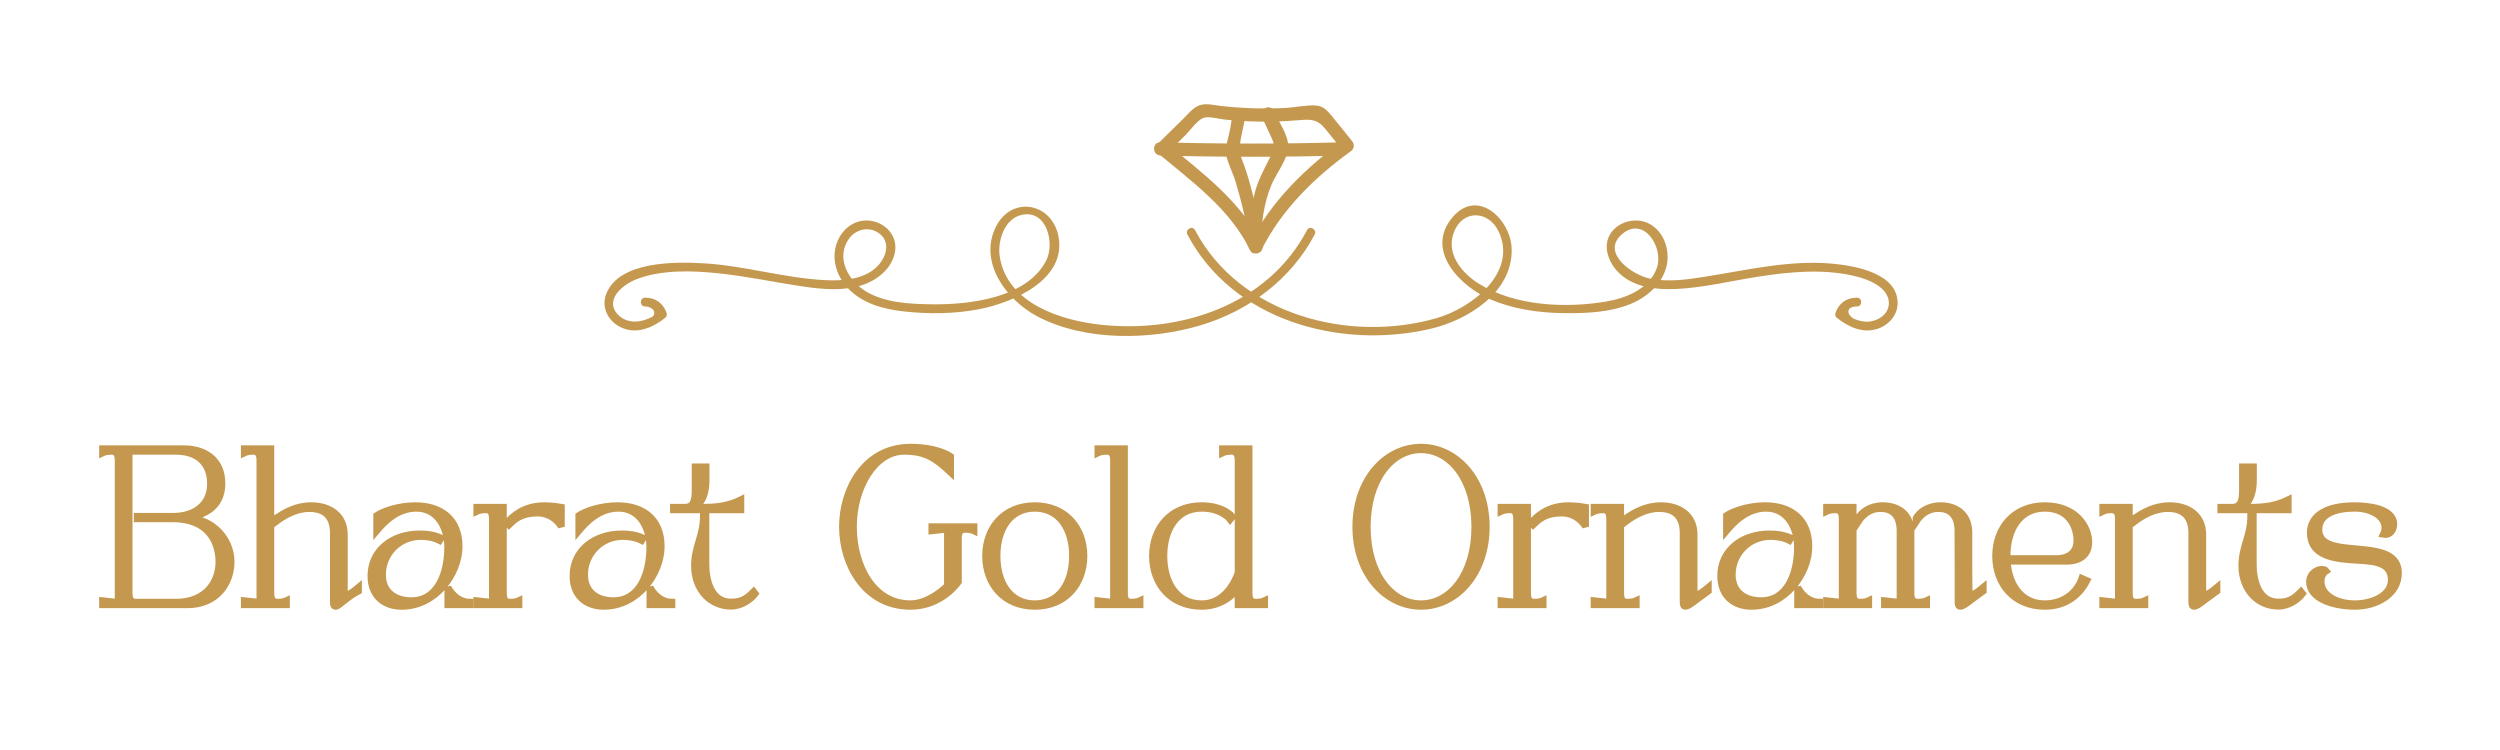 <?xml version="1.0" encoding="UTF-8"?>
<svg xmlns="http://www.w3.org/2000/svg" xmlns:xlink="http://www.w3.org/1999/xlink" width="500" zoomAndPan="magnify" viewBox="0 0 375 112.5" height="150" preserveAspectRatio="xMidYMid meet" version="1.0">
  <defs>
    <g></g>
    <clipPath id="4b6a620a47">
      <path d="M 90.051 31 L 198 31 L 198 51 L 90.051 51 Z M 90.051 31 " clip-rule="nonzero"></path>
    </clipPath>
    <clipPath id="711ffa2dbc">
      <path d="M 178 30 L 284.934 30 L 284.934 51 L 178 51 Z M 178 30 " clip-rule="nonzero"></path>
    </clipPath>
    <clipPath id="5372ef28e8">
      <path d="M 173 15.426 L 204 15.426 L 204 39 L 173 39 Z M 173 15.426 " clip-rule="nonzero"></path>
    </clipPath>
  </defs>
  <g clip-path="url(#4b6a620a47)">
    <path fill="#c4984f" d="M 196.059 34.516 C 190.156 45.73 177.145 50.012 165.113 48.711 C 159.133 48.066 151.148 45.523 149.977 38.602 C 149.57 36.215 150.629 32.766 153.316 32.219 C 157.078 31.449 158.223 36.551 156.938 39.066 C 154.035 44.754 145.312 45.727 139.715 45.645 C 136.465 45.594 132.805 45.438 129.938 43.738 C 127.242 42.137 125.293 38.664 127.359 35.789 C 128.352 34.406 130.25 33.941 131.715 34.895 C 133.727 36.195 132.965 38.648 131.488 40.059 C 129.551 41.914 126.508 42.141 123.969 42.031 C 117.797 41.758 111.781 39.863 105.602 39.5 C 101.379 39.25 92.738 39.113 90.898 44.195 C 90.172 46.199 91.293 48.234 93.152 49.109 C 95.508 50.219 97.957 49.145 99.832 47.629 C 100 47.488 100.07 47.184 100 46.984 C 99.496 45.5 98.355 44.645 96.77 44.652 C 95.922 44.656 95.918 45.977 96.77 45.973 C 97.414 45.969 98.508 46.43 98.027 47.34 C 97.871 47.629 96.789 47.973 96.484 48.059 C 95.227 48.422 93.773 48.254 92.801 47.305 C 90.469 45.031 93.453 42.656 95.477 41.883 C 99.285 40.422 103.789 40.586 107.777 40.996 C 112.113 41.445 116.379 42.387 120.688 43.008 C 123.465 43.406 126.402 43.656 129.129 42.828 C 131.461 42.117 133.719 40.41 134.227 37.895 C 134.695 35.602 133.098 33.633 130.887 33.168 C 128.613 32.691 126.562 34.023 125.668 36.086 C 124.598 38.547 125.371 41.281 127.148 43.195 C 129.324 45.527 132.492 46.367 135.559 46.711 C 139.305 47.129 143.164 47.094 146.871 46.379 C 151.926 45.402 160.039 41.957 158.766 35.434 C 157.781 30.406 151.781 29.312 149.414 33.957 C 146.68 39.316 150.996 45.059 155.672 47.496 C 162.801 51.207 172.578 51.043 180.117 48.785 C 187.324 46.629 193.668 41.891 197.199 35.18 C 197.594 34.43 196.457 33.762 196.059 34.516 " fill-opacity="1" fill-rule="nonzero"></path>
  </g>
  <g clip-path="url(#711ffa2dbc)">
    <path fill="#c4984f" d="M 178.113 35.18 C 184.906 48.086 201.008 52.465 214.539 49.332 C 220.109 48.039 226.914 43.895 226.75 37.34 C 226.637 32.965 221.711 28.188 217.949 32.508 C 213.609 37.492 219.02 43 223.613 44.93 C 226.949 46.336 230.586 46.891 234.188 46.961 C 237.629 47.031 241.461 46.906 244.676 45.555 C 247.16 44.512 249.441 42.488 250.016 39.754 C 250.492 37.465 249.598 34.812 247.504 33.621 C 245.621 32.551 242.988 33.102 241.703 34.859 C 240.195 36.93 241.355 39.621 243.074 41.152 C 245.285 43.125 248.504 43.477 251.344 43.352 C 255.496 43.168 259.613 42.141 263.707 41.504 C 268.57 40.75 273.652 40.262 278.484 41.477 C 280.328 41.938 283.234 43.09 283.328 45.379 C 283.406 47.203 281.48 48.332 279.863 48.25 C 279.273 48.219 278.273 47.992 277.832 47.656 C 276.906 46.957 277.082 45.965 278.539 45.973 C 279.391 45.977 279.391 44.656 278.539 44.652 C 276.957 44.645 275.812 45.496 275.309 46.984 C 275.242 47.184 275.309 47.488 275.48 47.629 C 277.168 48.992 279.27 50.012 281.477 49.371 C 283.156 48.883 284.57 47.43 284.637 45.629 C 284.816 40.953 278.129 39.832 274.746 39.539 C 268.348 38.984 261.996 40.523 255.719 41.512 C 253.027 41.941 250.242 42.336 247.531 41.801 C 244.934 41.289 240.039 37.953 243.293 35.133 C 246.559 32.305 249.609 37.133 248.523 40.195 C 247.414 43.328 243.93 44.723 240.922 45.23 C 234.754 46.266 227.23 45.91 221.801 42.535 C 219.219 40.93 216.859 38.031 218.086 34.828 C 219.418 31.34 223.352 31.586 224.816 34.766 C 227.664 40.953 220.688 46.207 215.551 47.703 C 202.371 51.539 185.926 47.191 179.254 34.516 C 178.855 33.762 177.719 34.43 178.113 35.18 " fill-opacity="1" fill-rule="nonzero"></path>
  </g>
  <g clip-path="url(#5372ef28e8)">
    <path fill="#c4984f" d="M 189.203 36.52 C 186.242 30.258 180.258 25.891 175.078 21.566 C 175.078 22.031 175.078 22.5 175.078 22.965 C 175.992 22.066 176.902 21.168 177.816 20.27 C 178.52 19.578 179.562 18.062 180.484 17.695 C 181.27 17.387 182.887 17.852 183.742 17.941 C 185.004 18.07 186.273 18.16 187.543 18.207 C 189.953 18.297 192.367 18.238 194.773 18.035 C 196.484 17.887 197.578 17.828 198.742 19.273 C 199.629 20.363 200.512 21.457 201.395 22.551 C 201.461 22.031 201.527 21.512 201.598 20.992 C 195.91 25.094 190.648 30.176 187.492 36.52 C 186.926 37.656 188.637 38.664 189.203 37.52 C 192.203 31.484 197.18 26.609 202.598 22.703 C 203.152 22.305 203.227 21.68 202.797 21.148 C 201.754 19.859 200.727 18.551 199.664 17.273 C 198.98 16.457 198.379 15.859 197.27 15.816 C 195.828 15.754 194.316 16.109 192.871 16.188 C 191.223 16.273 189.57 16.289 187.922 16.238 C 186.273 16.188 184.625 16.066 182.984 15.875 C 181.973 15.758 180.867 15.438 179.883 15.809 C 178.922 16.172 178.219 17.094 177.512 17.793 C 176.23 19.051 174.953 20.309 173.676 21.566 C 173.32 21.918 173.266 22.625 173.676 22.965 C 178.727 27.184 184.605 31.422 187.492 37.52 C 188.039 38.668 189.746 37.668 189.203 36.52 " fill-opacity="1" fill-rule="nonzero"></path>
  </g>
  <path fill="#c4984f" d="M 174.07 23.32 C 183.098 23.578 192.125 23.582 201.148 23.328 C 202.422 23.293 202.43 21.309 201.148 21.348 C 192.125 21.602 183.098 21.598 174.07 21.34 C 172.793 21.301 172.797 23.285 174.07 23.32 " fill-opacity="1" fill-rule="nonzero"></path>
  <path fill="#c4984f" d="M 184.82 17.133 C 184.727 18.578 184.434 19.883 184.074 21.27 C 183.902 21.934 183.766 22.488 183.906 23.18 C 184.195 24.574 184.957 25.965 185.363 27.344 C 186.289 30.461 187.105 33.723 187.371 36.969 C 187.473 38.23 189.453 38.242 189.352 36.969 C 189.098 33.883 188.391 30.816 187.566 27.84 C 187.188 26.469 186.77 25.105 186.238 23.789 C 185.449 21.836 186.664 19.254 186.801 17.133 C 186.887 15.859 184.902 15.867 184.82 17.133 " fill-opacity="1" fill-rule="nonzero"></path>
  <path fill="#c4984f" d="M 189.312 17.605 C 189.812 18.688 190.324 19.77 190.816 20.855 C 191.41 22.164 190.957 22.711 190.332 23.953 C 189.555 25.492 188.723 27.047 188.273 28.719 C 187.594 31.273 187.051 34.328 187.371 36.969 C 187.52 38.219 189.504 38.234 189.352 36.969 C 189 34.047 189.578 30.461 190.711 27.746 C 191.43 26.016 193.078 24.027 193.23 22.129 C 193.367 20.395 191.723 18.121 191.023 16.605 C 190.488 15.449 188.777 16.453 189.312 17.605 " fill-opacity="1" fill-rule="nonzero"></path>
  <path stroke-linecap="butt" transform="matrix(0.747, 0, 0, 0.747, 0.83, 66.808)" fill="none" stroke-linejoin="miter" d="M 19.485 1.496 C 19.93 1.277 20.741 1.182 21.243 1.182 C 22.247 1.182 22.619 1.774 22.619 3.029 L 22.619 31.536 L 19.485 31.19 L 19.485 32.001 L 36.561 32.001 C 42.347 32.001 45.292 27.743 45.292 23.359 C 45.292 19.095 41.944 14.774 36.399 14.559 C 39.475 14.115 43.451 12.645 43.451 7.659 C 43.451 2.532 39.532 0.68 35.933 0.68 L 19.485 0.68 Z M 34.207 1.182 C 38.465 1.182 41.164 3.469 41.164 7.701 C 41.164 12.022 37.874 14.246 33.678 14.246 L 26.443 14.246 L 26.443 14.742 L 33.516 14.742 C 41.944 14.742 42.854 20.942 42.854 23.39 C 42.854 27.272 40.406 31.494 34.175 31.494 L 26.192 31.494 C 25.188 31.494 24.816 30.908 24.816 29.652 L 24.816 1.182 Z M 47.95 1.496 C 48.389 1.277 49.2 1.182 49.707 1.182 C 50.707 1.182 51.083 1.774 51.083 3.029 L 51.083 31.536 L 47.95 31.19 L 47.95 32.001 L 56.404 32.001 L 56.404 31.19 C 55.97 31.405 55.148 31.494 54.651 31.494 C 53.652 31.494 53.275 30.908 53.275 29.652 L 53.275 0.68 L 47.95 0.68 Z M 61.007 12.676 C 63.111 12.676 65.831 13.398 65.831 17.594 L 65.831 31.342 C 65.831 32.059 65.894 32.315 66.307 32.315 C 66.966 32.315 68.211 30.683 70.879 29.249 L 70.879 28.491 C 70.189 29.056 69.252 29.903 68.593 29.903 C 68.148 29.903 68.028 29.563 68.028 29.056 L 68.028 17.908 C 68.028 13.963 64.952 12.111 61.389 12.111 C 58.256 12.111 56.001 13.518 54.311 14.617 L 54.311 15.307 C 55.807 14.177 58.256 12.676 61.007 12.676 Z M 79.543 32.315 C 86.375 32.315 91.078 25.77 91.078 20.288 C 91.078 14.831 87.437 12.111 82.305 12.111 C 78.763 12.111 75.692 13.304 74.536 14.083 L 74.536 17.149 C 75.881 15.559 78.543 12.619 82.488 12.619 C 86.909 12.619 88.792 16.746 88.792 20.408 C 88.792 25.708 86.778 31.19 81.489 31.19 C 78.392 31.19 75.692 29.621 75.692 25.954 C 75.692 21.821 78.946 18.284 83.398 18.284 C 84.622 18.284 86.092 18.535 87.16 19.095 L 87.468 18.598 C 85.967 17.939 84.591 17.777 83.21 17.777 C 77.57 17.777 73.375 21.167 73.375 26.205 C 73.375 30.369 76.194 32.315 79.543 32.315 Z M 93.233 32.001 L 93.233 31.494 C 91.601 31.494 89.943 30.526 88.818 28.491 L 88.818 32.001 Z M 94.635 32.001 L 103.09 32.001 L 103.09 31.19 C 102.655 31.405 101.839 31.494 101.342 31.494 C 100.338 31.494 99.966 30.908 99.966 29.652 L 99.966 12.425 L 94.635 12.425 L 94.635 13.241 C 95.08 13.021 95.891 12.927 96.393 12.927 C 97.392 12.927 97.769 13.518 97.769 14.774 L 97.769 31.536 L 94.635 31.19 Z M 101.06 15.998 C 102.059 15.056 103.346 13.586 106.825 13.586 C 109.707 13.586 111.235 15.621 111.612 16.338 L 111.612 12.425 C 111.612 12.425 109.948 12.111 108.232 12.111 C 104 12.111 101.808 14.277 100.62 15.59 Z M 120.128 32.315 C 126.956 32.315 131.659 25.77 131.659 20.288 C 131.659 14.831 128.018 12.111 122.885 12.111 C 119.344 12.111 116.273 13.304 115.117 14.083 L 115.117 17.149 C 116.461 15.559 119.124 12.619 123.069 12.619 C 127.489 12.619 129.373 16.746 129.373 20.408 C 129.373 25.708 127.358 31.19 122.069 31.19 C 118.972 31.19 116.273 29.621 116.273 25.954 C 116.273 21.821 119.527 18.284 123.979 18.284 C 125.203 18.284 126.673 18.535 127.74 19.095 L 128.049 18.598 C 126.548 17.939 125.172 17.777 123.791 17.777 C 118.151 17.777 113.955 21.167 113.955 26.205 C 113.955 30.369 116.775 32.315 120.128 32.315 Z M 133.814 32.001 L 133.814 31.494 C 132.182 31.494 130.523 30.526 129.399 28.491 L 129.399 32.001 Z M 145.674 32.284 C 147.777 32.284 149.629 30.965 150.534 29.773 L 150.22 29.37 C 148.687 30.908 147.688 31.462 145.674 31.462 C 141.546 31.462 140.636 26.832 140.636 23.887 L 140.636 14.177 L 140.134 14.177 C 140.134 18.253 138.35 20.225 138.35 24.17 C 138.35 29.024 141.578 32.284 145.674 32.284 Z M 134.123 12.927 L 147.651 12.927 L 147.651 10.918 C 146.37 11.546 144.209 12.425 140.516 12.425 L 138.004 12.425 C 139.323 12.142 140.667 10.484 140.667 6.942 L 140.667 4.311 L 138.475 4.311 L 138.475 8.946 C 138.475 11.169 138.099 12.425 136.44 12.425 C 135.53 12.425 135.436 12.425 134.123 12.425 Z M 181.724 32.315 C 188.049 32.315 191.334 27.397 191.334 27.397 L 191.334 18.687 C 191.334 17.431 191.711 16.846 192.71 16.846 C 193.218 16.846 194.028 16.934 194.468 17.149 L 194.468 16.338 L 186.014 16.338 L 186.014 17.149 L 189.142 16.809 L 189.142 28.177 C 189.142 28.177 185.637 31.808 181.693 31.808 C 174.3 31.808 170.257 24.264 170.257 16.338 C 170.257 8.418 174.583 1.182 180.411 1.182 C 184.601 1.182 186.61 2.433 189.77 5.415 L 189.77 2.218 C 189.77 2.218 187.238 0.366 181.724 0.366 C 172.611 0.366 168.065 8.732 168.065 16.338 C 168.065 23.95 172.611 32.315 181.724 32.315 Z M 196.806 22.197 C 196.806 27.769 200.442 32.315 206.678 32.315 C 212.914 32.315 216.545 27.769 216.545 22.197 C 216.545 16.652 212.914 12.111 206.678 12.111 C 200.442 12.111 196.806 16.652 196.806 22.197 Z M 206.678 12.619 C 211.658 12.619 214.259 16.846 214.259 22.197 C 214.259 27.549 211.658 31.808 206.678 31.808 C 201.693 31.808 199.092 27.549 199.092 22.197 C 199.092 16.846 201.693 12.619 206.678 12.619 Z M 227.808 32.001 L 227.808 31.19 C 227.374 31.405 226.558 31.494 226.061 31.494 C 225.056 31.494 224.68 30.908 224.68 29.652 L 224.68 0.68 L 219.354 0.68 L 219.354 1.496 C 219.793 1.277 220.604 1.182 221.112 1.182 C 222.111 1.182 222.488 1.774 222.488 3.029 L 222.488 31.536 L 219.354 31.19 L 219.354 32.001 Z M 240.186 32.315 C 243.905 32.315 246.223 30.343 247.51 28.742 L 247.51 32.001 L 252.83 32.001 L 252.83 31.19 C 252.396 31.405 251.575 31.494 251.078 31.494 C 250.078 31.494 249.702 30.908 249.702 29.652 L 249.702 0.68 L 244.376 0.68 L 244.376 1.496 C 244.816 1.277 245.626 1.182 246.134 1.182 C 247.133 1.182 247.51 1.774 247.51 3.029 L 247.51 25.514 C 247.51 25.514 245.726 31.808 240.186 31.808 C 235.2 31.808 232.6 27.549 232.6 22.197 C 232.6 16.846 235.2 12.619 240.186 12.619 C 244.251 12.619 245.909 14.863 245.909 14.863 L 246.348 14.308 C 246.348 14.308 244.596 12.111 240.186 12.111 C 233.945 12.111 230.314 16.652 230.314 22.197 C 230.314 27.769 233.945 32.315 240.186 32.315 Z M 284.24 32.315 C 291.219 32.315 297.329 25.922 297.329 16.338 C 297.329 6.759 291.219 0.366 284.24 0.366 C 277.251 0.366 271.146 6.759 271.146 16.338 C 271.146 25.922 277.251 32.315 284.24 32.315 Z M 273.432 16.369 C 273.432 6.88 278.349 0.869 284.24 0.869 C 290.125 0.869 295.043 6.88 295.043 16.369 C 295.043 25.859 290.125 31.808 284.24 31.808 C 278.349 31.808 273.432 25.859 273.432 16.369 Z M 300.295 32.001 L 308.75 32.001 L 308.75 31.19 C 308.315 31.405 307.499 31.494 307.002 31.494 C 305.998 31.494 305.626 30.908 305.626 29.652 L 305.626 12.425 L 300.295 12.425 L 300.295 13.241 C 300.74 13.021 301.551 12.927 302.053 12.927 C 303.058 12.927 303.429 13.518 303.429 14.774 L 303.429 31.536 L 300.295 31.19 Z M 306.72 15.998 C 307.719 15.056 309.006 13.586 312.485 13.586 C 315.367 13.586 316.895 15.621 317.272 16.338 L 317.272 12.425 C 317.272 12.425 315.613 12.111 313.892 12.111 C 309.66 12.111 307.468 14.277 306.28 15.59 Z M 325.349 15.307 C 326.85 14.177 329.294 12.676 332.051 12.676 C 334.154 12.676 336.874 13.398 336.874 17.594 L 336.874 31.342 C 336.874 32.059 336.937 32.315 337.35 32.315 C 338.004 32.315 339.129 31.253 341.922 29.249 L 341.922 28.491 C 341.232 29.056 340.29 29.903 339.636 29.903 C 339.192 29.903 339.066 29.563 339.066 29.056 L 339.066 17.908 C 339.066 13.963 335.995 12.111 332.432 12.111 C 329.294 12.111 327.039 13.518 325.349 14.617 Z M 327.447 32.001 L 327.447 31.19 C 327.007 31.405 326.191 31.494 325.694 31.494 C 324.695 31.494 324.318 30.908 324.318 29.652 L 324.318 12.425 L 318.988 12.425 L 318.988 13.241 C 319.432 13.021 320.243 12.927 320.745 12.927 C 321.75 12.927 322.121 13.518 322.121 14.774 L 322.121 31.536 L 318.988 31.19 L 318.988 32.001 Z M 350.586 32.315 C 357.413 32.315 362.116 25.77 362.116 20.288 C 362.116 14.831 358.475 12.111 353.348 12.111 C 349.806 12.111 346.73 13.304 345.579 14.083 L 345.579 17.149 C 346.924 15.559 349.586 12.619 353.531 12.619 C 357.952 12.619 359.83 16.746 359.83 20.408 C 359.83 25.708 357.821 31.19 352.527 31.19 C 349.43 31.19 346.73 29.621 346.73 25.954 C 346.73 21.821 349.989 18.284 354.441 18.284 C 355.665 18.284 357.13 18.535 358.203 19.095 L 358.506 18.598 C 357.01 17.939 355.634 17.777 354.248 17.777 C 348.613 17.777 344.413 21.167 344.413 26.205 C 344.413 30.369 347.238 32.315 350.586 32.315 Z M 364.271 32.001 L 364.271 31.494 C 362.644 31.494 360.986 30.526 359.861 28.491 L 359.861 32.001 Z M 376.921 12.111 C 374.295 12.111 372.631 13.518 372.035 14.617 L 372.035 15.307 C 372.846 14.052 374.263 12.676 376.518 12.676 C 378.611 12.676 380.431 13.769 380.431 17.191 L 380.431 31.536 L 377.298 31.19 L 377.298 32.001 L 385.757 32.001 L 385.757 31.19 C 385.318 31.405 384.501 31.494 384.004 31.494 C 382.995 31.494 382.618 30.908 382.618 29.652 L 382.618 17.505 C 382.618 14.209 380.494 12.111 376.921 12.111 Z M 383.654 14.617 L 383.654 15.307 C 384.47 14.052 385.877 12.676 388.132 12.676 C 390.235 12.676 392.05 13.769 392.05 17.191 C 392.05 19.691 392.077 23.076 392.077 25.017 L 392.077 31.342 C 392.077 32.059 392.139 32.315 392.553 32.315 C 393.212 32.315 394.337 31.253 397.125 29.249 L 397.125 28.491 C 396.44 29.056 395.498 29.903 394.839 29.903 C 394.394 29.903 394.274 29.563 394.274 29.056 L 394.242 24.949 L 394.242 17.505 C 394.242 14.209 392.108 12.111 388.54 12.111 C 385.909 12.111 384.25 13.518 383.654 14.617 Z M 365.673 31.19 L 365.673 32.001 L 374.133 32.001 L 374.133 31.19 C 373.698 31.405 372.877 31.494 372.38 31.494 C 371.381 31.494 371.004 30.908 371.004 29.652 L 371.004 12.425 L 365.673 12.425 L 365.673 13.241 C 366.118 13.021 366.929 12.927 367.436 12.927 C 368.436 12.927 368.812 13.518 368.812 14.774 L 368.812 31.536 Z M 409.492 32.315 C 413.651 32.315 416.408 30.118 417.941 27.146 L 416.937 26.707 C 415.875 29.835 412.992 31.808 409.492 31.808 C 404.507 31.808 401.907 27.549 401.907 22.197 C 401.907 16.846 404.507 12.619 409.492 12.619 C 414.467 12.619 415.937 16.495 415.937 19.095 C 415.937 22.977 411.836 22.731 411.836 22.731 L 403.005 22.731 L 403.005 23.259 L 413.709 23.259 C 413.709 23.259 418.323 23.605 418.323 19.446 C 418.323 16.338 415.723 12.111 409.492 12.111 C 403.251 12.111 399.62 16.652 399.62 22.197 C 399.62 27.769 403.251 32.315 409.492 32.315 Z M 427.494 15.307 C 428.99 14.177 431.438 12.676 434.19 12.676 C 436.293 12.676 439.013 13.398 439.013 17.594 L 439.013 31.342 C 439.013 32.059 439.076 32.315 439.49 32.315 C 440.149 32.315 441.268 31.253 444.062 29.249 L 444.062 28.491 C 443.371 29.056 442.435 29.903 441.776 29.903 C 441.331 29.903 441.211 29.563 441.211 29.056 L 441.211 17.908 C 441.211 13.963 438.135 12.111 434.572 12.111 C 431.438 12.111 429.183 13.518 427.494 14.617 Z M 429.586 32.001 L 429.586 31.19 C 429.152 31.405 428.331 31.494 427.834 31.494 C 426.835 31.494 426.458 30.908 426.458 29.652 L 426.458 12.425 L 421.132 12.425 L 421.132 13.241 C 421.572 13.021 422.383 12.927 422.89 12.927 C 423.889 12.927 424.266 13.518 424.266 14.774 L 424.266 31.536 L 421.132 31.19 L 421.132 32.001 Z M 456.387 32.284 C 458.49 32.284 460.342 30.965 461.247 29.773 L 460.933 29.37 C 459.401 30.908 458.401 31.462 456.387 31.462 C 452.26 31.462 451.349 26.832 451.349 23.887 L 451.349 14.177 L 450.847 14.177 C 450.847 18.253 449.063 20.225 449.063 24.17 C 449.063 29.024 452.291 32.284 456.387 32.284 Z M 444.836 12.927 L 458.365 12.927 L 458.365 10.918 C 457.083 11.546 454.922 12.425 451.229 12.425 L 448.718 12.425 C 450.036 12.142 451.381 10.484 451.381 6.942 L 451.381 4.311 L 449.189 4.311 L 449.189 8.946 C 449.189 11.169 448.812 12.425 447.154 12.425 C 446.243 12.425 446.149 12.425 444.836 12.425 Z M 471.794 32.315 C 476.026 32.315 480.504 29.966 480.504 25.645 C 480.504 21.256 475.498 21.104 471.109 20.691 C 467.635 20.377 464.533 19.848 464.533 16.934 C 464.533 13.9 467.567 12.619 471.794 12.619 C 474.739 12.619 477.784 14.052 477.784 16.532 C 477.784 17.091 477.653 17.505 477.47 17.876 C 478.815 18.122 479.563 17.029 479.563 15.836 C 479.563 12.545 474.111 12.111 471.705 12.111 C 465.908 12.111 462.811 14.209 462.811 17.531 C 462.811 21.538 466.28 22.663 470.857 22.977 C 474.839 23.259 478.846 23.108 479.066 26.738 C 479.28 30.217 475.121 31.808 471.763 31.808 C 468.54 31.808 464.967 30.369 464.967 27.272 C 464.967 26.519 465.281 25.676 466.008 25.2 C 465.877 25.017 465.474 24.886 465.16 24.886 C 463.905 24.886 462.649 25.954 462.649 27.366 C 462.649 30.876 467.598 32.315 471.794 32.315 Z M 471.794 32.315 " stroke="#c4984f" stroke-width="1.37" stroke-opacity="1" stroke-miterlimit="4"></path>
  <g fill="#c4984f" fill-opacity="1">
    <g transform="translate(14.328, 90.702)">
      <g>
        <path d="M 1.051 -22.777 C 1.379 -22.941 1.988 -23.012 2.363 -23.012 C 3.109 -23.012 3.391 -22.566 3.391 -21.633 L 3.391 -0.352 L 1.051 -0.609 L 1.051 0 L 13.797 0 C 18.125 0 20.324 -3.18 20.324 -6.453 C 20.324 -9.637 17.82 -12.863 13.68 -13.027 C 15.973 -13.352 18.941 -14.453 18.941 -18.172 C 18.941 -22.008 16.02 -23.387 13.328 -23.387 L 1.051 -23.387 Z M 12.043 -23.012 C 15.223 -23.012 17.234 -21.305 17.234 -18.148 C 17.234 -14.922 14.781 -13.262 11.645 -13.262 L 6.242 -13.262 L 6.242 -12.887 L 11.531 -12.887 C 17.82 -12.887 18.5 -8.254 18.5 -6.43 C 18.5 -3.531 16.676 -0.375 12.02 -0.375 L 6.059 -0.375 C 5.309 -0.375 5.027 -0.82 5.027 -1.754 L 5.027 -23.012 Z M 12.043 -23.012 "></path>
      </g>
    </g>
  </g>
  <g fill="#c4984f" fill-opacity="1">
    <g transform="translate(35.815, 90.702)">
      <g>
        <path d="M 0.82 -22.777 C 1.145 -22.941 1.754 -23.012 2.129 -23.012 C 2.875 -23.012 3.156 -22.566 3.156 -21.633 L 3.156 -0.352 L 0.82 -0.609 L 0.82 0 L 7.133 0 L 7.133 -0.609 C 6.805 -0.445 6.199 -0.375 5.824 -0.375 C 5.074 -0.375 4.793 -0.82 4.793 -1.754 L 4.793 -23.387 L 0.82 -23.387 Z M 10.57 -14.43 C 12.137 -14.43 14.172 -13.891 14.172 -10.758 L 14.172 -0.492 C 14.172 0.047 14.219 0.234 14.523 0.234 C 15.016 0.234 15.949 -0.98 17.938 -2.059 L 17.938 -2.621 C 17.422 -2.199 16.723 -1.566 16.23 -1.566 C 15.902 -1.566 15.809 -1.824 15.809 -2.199 L 15.809 -10.523 C 15.809 -13.469 13.516 -14.852 10.852 -14.852 C 8.512 -14.852 6.828 -13.797 5.566 -12.98 L 5.566 -12.465 C 6.688 -13.309 8.512 -14.43 10.57 -14.43 Z M 10.57 -14.43 "></path>
      </g>
    </g>
  </g>
  <g fill="#c4984f" fill-opacity="1">
    <g transform="translate(54.332, 90.702)">
      <g>
        <path d="M 5.895 0.234 C 10.992 0.234 14.5 -4.652 14.5 -8.746 C 14.5 -12.816 11.785 -14.852 7.953 -14.852 C 5.309 -14.852 3.016 -13.961 2.152 -13.375 L 2.152 -11.086 C 3.156 -12.277 5.145 -14.477 8.09 -14.477 C 11.391 -14.477 12.793 -11.391 12.793 -8.652 C 12.793 -4.699 11.297 -0.609 7.344 -0.609 C 5.027 -0.609 3.016 -1.777 3.016 -4.512 C 3.016 -7.602 5.449 -10.242 8.77 -10.242 C 9.684 -10.242 10.781 -10.055 11.574 -9.637 L 11.809 -10.008 C 10.688 -10.5 9.66 -10.617 8.629 -10.617 C 4.422 -10.617 1.285 -8.09 1.285 -4.328 C 1.285 -1.215 3.391 0.234 5.895 0.234 Z M 16.113 0 L 16.113 -0.375 C 14.898 -0.375 13.656 -1.098 12.816 -2.621 L 12.816 0 Z M 16.113 0 "></path>
      </g>
    </g>
  </g>
  <g fill="#c4984f" fill-opacity="1">
    <g transform="translate(70.675, 90.702)">
      <g>
        <path d="M 0.82 0 L 7.133 0 L 7.133 -0.609 C 6.805 -0.445 6.199 -0.375 5.824 -0.375 C 5.074 -0.375 4.793 -0.82 4.793 -1.754 L 4.793 -14.617 L 0.82 -14.617 L 0.82 -14.008 C 1.145 -14.172 1.754 -14.242 2.129 -14.242 C 2.875 -14.242 3.156 -13.797 3.156 -12.863 L 3.156 -0.352 L 0.82 -0.609 Z M 5.613 -11.949 C 6.359 -12.652 7.32 -13.75 9.914 -13.75 C 12.066 -13.75 13.215 -12.23 13.492 -11.691 L 13.492 -14.617 C 13.492 -14.617 12.254 -14.852 10.969 -14.852 C 7.812 -14.852 6.176 -13.238 5.285 -12.254 Z M 5.613 -11.949 "></path>
      </g>
    </g>
  </g>
  <g fill="#c4984f" fill-opacity="1">
    <g transform="translate(84.633, 90.702)">
      <g>
        <path d="M 5.895 0.234 C 10.992 0.234 14.5 -4.652 14.5 -8.746 C 14.5 -12.816 11.785 -14.852 7.953 -14.852 C 5.309 -14.852 3.016 -13.961 2.152 -13.375 L 2.152 -11.086 C 3.156 -12.277 5.145 -14.477 8.09 -14.477 C 11.391 -14.477 12.793 -11.391 12.793 -8.652 C 12.793 -4.699 11.297 -0.609 7.344 -0.609 C 5.027 -0.609 3.016 -1.777 3.016 -4.512 C 3.016 -7.602 5.449 -10.242 8.77 -10.242 C 9.684 -10.242 10.781 -10.055 11.574 -9.637 L 11.809 -10.008 C 10.688 -10.5 9.66 -10.617 8.629 -10.617 C 4.422 -10.617 1.285 -8.09 1.285 -4.328 C 1.285 -1.215 3.391 0.234 5.895 0.234 Z M 16.113 0 L 16.113 -0.375 C 14.898 -0.375 13.656 -1.098 12.816 -2.621 L 12.816 0 Z M 16.113 0 "></path>
      </g>
    </g>
  </g>
  <g fill="#c4984f" fill-opacity="1">
    <g transform="translate(100.976, 90.702)">
      <g>
        <path d="M 8.629 0.211 C 10.195 0.211 11.574 -0.773 12.254 -1.66 L 12.02 -1.965 C 10.875 -0.82 10.125 -0.398 8.629 -0.398 C 5.543 -0.398 4.863 -3.859 4.863 -6.059 L 4.863 -13.309 L 4.488 -13.309 C 4.488 -10.266 3.156 -8.793 3.156 -5.848 C 3.156 -2.223 5.566 0.211 8.629 0.211 Z M 0 -14.242 L 10.102 -14.242 L 10.102 -15.738 C 9.145 -15.27 7.531 -14.617 4.77 -14.617 L 2.898 -14.617 C 3.883 -14.828 4.887 -16.066 4.887 -18.707 L 4.887 -20.672 L 3.25 -20.672 L 3.25 -17.211 C 3.25 -15.551 2.969 -14.617 1.73 -14.617 C 1.051 -14.617 0.98 -14.617 0 -14.617 Z M 0 -14.242 "></path>
      </g>
    </g>
  </g>
  <g fill="#c4984f" fill-opacity="1">
    <g transform="translate(113.227, 90.702)">
      <g></g>
    </g>
  </g>
  <g fill="#c4984f" fill-opacity="1">
    <g transform="translate(124.918, 90.702)">
      <g>
        <path d="M 11.598 0.234 C 16.324 0.234 18.777 -3.438 18.777 -3.438 L 18.777 -9.938 C 18.777 -10.875 19.059 -11.32 19.809 -11.32 C 20.184 -11.32 20.789 -11.25 21.117 -11.086 L 21.117 -11.691 L 14.805 -11.691 L 14.805 -11.086 L 17.141 -11.344 L 17.141 -2.852 C 17.141 -2.852 14.523 -0.141 11.574 -0.141 C 6.059 -0.141 3.039 -5.777 3.039 -11.691 C 3.039 -17.609 6.266 -23.012 10.617 -23.012 C 13.75 -23.012 15.246 -22.078 17.609 -19.855 L 17.609 -22.238 C 17.609 -22.238 15.715 -23.621 11.598 -23.621 C 4.793 -23.621 1.402 -17.375 1.402 -11.691 C 1.402 -6.012 4.793 0.234 11.598 0.234 Z M 11.598 0.234 "></path>
      </g>
    </g>
  </g>
  <g fill="#c4984f" fill-opacity="1">
    <g transform="translate(146.498, 90.702)">
      <g>
        <path d="M 1.285 -7.32 C 1.285 -3.156 4 0.234 8.652 0.234 C 13.309 0.234 16.02 -3.156 16.02 -7.32 C 16.02 -11.461 13.309 -14.852 8.652 -14.852 C 4 -14.852 1.285 -11.461 1.285 -7.32 Z M 8.652 -14.477 C 12.371 -14.477 14.312 -11.32 14.312 -7.32 C 14.312 -3.32 12.371 -0.141 8.652 -0.141 C 4.934 -0.141 2.992 -3.32 2.992 -7.32 C 2.992 -11.32 4.934 -14.477 8.652 -14.477 Z M 8.652 -14.477 "></path>
      </g>
    </g>
  </g>
  <g fill="#c4984f" fill-opacity="1">
    <g transform="translate(163.799, 90.702)">
      <g>
        <path d="M 7.133 0 L 7.133 -0.609 C 6.805 -0.445 6.199 -0.375 5.824 -0.375 C 5.074 -0.375 4.793 -0.82 4.793 -1.754 L 4.793 -23.387 L 0.82 -23.387 L 0.82 -22.777 C 1.145 -22.941 1.754 -23.012 2.129 -23.012 C 2.875 -23.012 3.156 -22.566 3.156 -21.633 L 3.156 -0.352 L 0.82 -0.609 L 0.82 0 Z M 7.133 0 "></path>
      </g>
    </g>
  </g>
  <g fill="#c4984f" fill-opacity="1">
    <g transform="translate(171.515, 90.702)">
      <g>
        <path d="M 8.652 0.234 C 11.438 0.234 13.168 -1.238 14.125 -2.434 L 14.125 0 L 18.102 0 L 18.102 -0.609 C 17.773 -0.445 17.164 -0.375 16.793 -0.375 C 16.043 -0.375 15.762 -0.82 15.762 -1.754 L 15.762 -23.387 L 11.785 -23.387 L 11.785 -22.777 C 12.113 -22.941 12.723 -23.012 13.098 -23.012 C 13.844 -23.012 14.125 -22.566 14.125 -21.633 L 14.125 -4.84 C 14.125 -4.84 12.793 -0.141 8.652 -0.141 C 4.934 -0.141 2.992 -3.32 2.992 -7.32 C 2.992 -11.32 4.934 -14.477 8.652 -14.477 C 11.691 -14.477 12.934 -12.793 12.934 -12.793 L 13.262 -13.215 C 13.262 -13.215 11.949 -14.852 8.652 -14.852 C 4 -14.852 1.285 -11.461 1.285 -7.32 C 1.285 -3.156 4 0.234 8.652 0.234 Z M 8.652 0.234 "></path>
      </g>
    </g>
  </g>
  <g fill="#c4984f" fill-opacity="1">
    <g transform="translate(190.196, 90.702)">
      <g></g>
    </g>
  </g>
  <g fill="#c4984f" fill-opacity="1">
    <g transform="translate(201.886, 90.702)">
      <g>
        <path d="M 11.18 0.234 C 16.395 0.234 20.953 -4.535 20.953 -11.691 C 20.953 -18.848 16.395 -23.621 11.18 -23.621 C 5.965 -23.621 1.402 -18.848 1.402 -11.691 C 1.402 -4.535 5.965 0.234 11.18 0.234 Z M 3.109 -11.668 C 3.109 -18.754 6.781 -23.246 11.18 -23.246 C 15.574 -23.246 19.246 -18.754 19.246 -11.668 C 19.246 -4.582 15.574 -0.141 11.18 -0.141 C 6.781 -0.141 3.109 -4.582 3.109 -11.668 Z M 3.109 -11.668 "></path>
      </g>
    </g>
  </g>
  <g fill="#c4984f" fill-opacity="1">
    <g transform="translate(224.238, 90.702)">
      <g>
        <path d="M 0.82 0 L 7.133 0 L 7.133 -0.609 C 6.805 -0.445 6.199 -0.375 5.824 -0.375 C 5.074 -0.375 4.793 -0.82 4.793 -1.754 L 4.793 -14.617 L 0.82 -14.617 L 0.82 -14.008 C 1.145 -14.172 1.754 -14.242 2.129 -14.242 C 2.875 -14.242 3.156 -13.797 3.156 -12.863 L 3.156 -0.352 L 0.82 -0.609 Z M 5.613 -11.949 C 6.359 -12.652 7.32 -13.75 9.914 -13.75 C 12.066 -13.75 13.215 -12.23 13.492 -11.691 L 13.492 -14.617 C 13.492 -14.617 12.254 -14.852 10.969 -14.852 C 7.812 -14.852 6.176 -13.238 5.285 -12.254 Z M 5.613 -11.949 "></path>
      </g>
    </g>
  </g>
  <g fill="#c4984f" fill-opacity="1">
    <g transform="translate(238.196, 90.702)">
      <g>
        <path d="M 5.566 -12.465 C 6.688 -13.309 8.512 -14.43 10.57 -14.43 C 12.137 -14.43 14.172 -13.891 14.172 -10.758 L 14.172 -0.492 C 14.172 0.047 14.219 0.234 14.523 0.234 C 15.016 0.234 15.855 -0.562 17.938 -2.059 L 17.938 -2.621 C 17.422 -2.199 16.723 -1.566 16.23 -1.566 C 15.902 -1.566 15.809 -1.824 15.809 -2.199 L 15.809 -10.523 C 15.809 -13.469 13.516 -14.852 10.852 -14.852 C 8.512 -14.852 6.828 -13.797 5.566 -12.98 Z M 7.133 0 L 7.133 -0.609 C 6.805 -0.445 6.199 -0.375 5.824 -0.375 C 5.074 -0.375 4.793 -0.82 4.793 -1.754 L 4.793 -14.617 L 0.82 -14.617 L 0.82 -14.008 C 1.145 -14.172 1.754 -14.242 2.129 -14.242 C 2.875 -14.242 3.156 -13.797 3.156 -12.863 L 3.156 -0.352 L 0.82 -0.609 L 0.82 0 Z M 7.133 0 "></path>
      </g>
    </g>
  </g>
  <g fill="#c4984f" fill-opacity="1">
    <g transform="translate(256.713, 90.702)">
      <g>
        <path d="M 5.895 0.234 C 10.992 0.234 14.5 -4.652 14.5 -8.746 C 14.5 -12.816 11.785 -14.852 7.953 -14.852 C 5.309 -14.852 3.016 -13.961 2.152 -13.375 L 2.152 -11.086 C 3.156 -12.277 5.145 -14.477 8.09 -14.477 C 11.391 -14.477 12.793 -11.391 12.793 -8.652 C 12.793 -4.699 11.297 -0.609 7.344 -0.609 C 5.027 -0.609 3.016 -1.777 3.016 -4.512 C 3.016 -7.602 5.449 -10.242 8.77 -10.242 C 9.684 -10.242 10.781 -10.055 11.574 -9.637 L 11.809 -10.008 C 10.688 -10.5 9.66 -10.617 8.629 -10.617 C 4.422 -10.617 1.285 -8.09 1.285 -4.328 C 1.285 -1.215 3.391 0.234 5.895 0.234 Z M 16.113 0 L 16.113 -0.375 C 14.898 -0.375 13.656 -1.098 12.816 -2.621 L 12.816 0 Z M 16.113 0 "></path>
      </g>
    </g>
  </g>
  <g fill="#c4984f" fill-opacity="1">
    <g transform="translate(273.056, 90.702)">
      <g>
        <path d="M 9.215 -14.852 C 7.25 -14.852 6.012 -13.797 5.566 -12.98 L 5.566 -12.465 C 6.176 -13.398 7.227 -14.43 8.91 -14.43 C 10.477 -14.43 11.832 -13.609 11.832 -11.062 L 11.832 -0.352 L 9.496 -0.609 L 9.496 0 L 15.809 0 L 15.809 -0.609 C 15.48 -0.445 14.875 -0.375 14.5 -0.375 C 13.75 -0.375 13.469 -0.82 13.469 -1.754 L 13.469 -10.828 C 13.469 -13.285 11.879 -14.852 9.215 -14.852 Z M 14.242 -12.98 L 14.242 -12.465 C 14.852 -13.398 15.902 -14.43 17.586 -14.43 C 19.152 -14.43 20.508 -13.609 20.508 -11.062 C 20.508 -9.191 20.531 -6.664 20.531 -5.215 L 20.531 -0.492 C 20.531 0.047 20.578 0.234 20.883 0.234 C 21.375 0.234 22.215 -0.562 24.297 -2.059 L 24.297 -2.621 C 23.785 -2.199 23.082 -1.566 22.59 -1.566 C 22.262 -1.566 22.172 -1.824 22.172 -2.199 L 22.148 -5.262 L 22.148 -10.828 C 22.148 -13.285 20.555 -14.852 17.891 -14.852 C 15.926 -14.852 14.688 -13.797 14.242 -12.98 Z M 0.82 -0.609 L 0.82 0 L 7.133 0 L 7.133 -0.609 C 6.805 -0.445 6.199 -0.375 5.824 -0.375 C 5.074 -0.375 4.793 -0.82 4.793 -1.754 L 4.793 -14.617 L 0.82 -14.617 L 0.82 -14.008 C 1.145 -14.172 1.754 -14.242 2.129 -14.242 C 2.875 -14.242 3.156 -13.797 3.156 -12.863 L 3.156 -0.352 Z M 0.82 -0.609 "></path>
      </g>
    </g>
  </g>
  <g fill="#c4984f" fill-opacity="1">
    <g transform="translate(297.933, 90.702)">
      <g>
        <path d="M 8.652 0.234 C 11.762 0.234 13.82 -1.402 14.969 -3.625 L 14.219 -3.953 C 13.422 -1.613 11.273 -0.141 8.652 -0.141 C 4.934 -0.141 2.992 -3.32 2.992 -7.32 C 2.992 -11.32 4.934 -14.477 8.652 -14.477 C 12.371 -14.477 13.469 -11.574 13.469 -9.637 C 13.469 -6.734 10.406 -6.922 10.406 -6.922 L 3.812 -6.922 L 3.812 -6.523 L 11.809 -6.523 C 11.809 -6.523 15.246 -6.266 15.246 -9.379 C 15.246 -11.691 13.309 -14.852 8.652 -14.852 C 4 -14.852 1.285 -11.461 1.285 -7.32 C 1.285 -3.156 4 0.234 8.652 0.234 Z M 8.652 0.234 "></path>
      </g>
    </g>
  </g>
  <g fill="#c4984f" fill-opacity="1">
    <g transform="translate(314.463, 90.702)">
      <g>
        <path d="M 5.566 -12.465 C 6.688 -13.309 8.512 -14.43 10.57 -14.43 C 12.137 -14.43 14.172 -13.891 14.172 -10.758 L 14.172 -0.492 C 14.172 0.047 14.219 0.234 14.523 0.234 C 15.016 0.234 15.855 -0.562 17.938 -2.059 L 17.938 -2.621 C 17.422 -2.199 16.723 -1.566 16.23 -1.566 C 15.902 -1.566 15.809 -1.824 15.809 -2.199 L 15.809 -10.523 C 15.809 -13.469 13.516 -14.852 10.852 -14.852 C 8.512 -14.852 6.828 -13.797 5.566 -12.98 Z M 7.133 0 L 7.133 -0.609 C 6.805 -0.445 6.199 -0.375 5.824 -0.375 C 5.074 -0.375 4.793 -0.82 4.793 -1.754 L 4.793 -14.617 L 0.82 -14.617 L 0.82 -14.008 C 1.145 -14.172 1.754 -14.242 2.129 -14.242 C 2.875 -14.242 3.156 -13.797 3.156 -12.863 L 3.156 -0.352 L 0.82 -0.609 L 0.82 0 Z M 7.133 0 "></path>
      </g>
    </g>
  </g>
  <g fill="#c4984f" fill-opacity="1">
    <g transform="translate(332.98, 90.702)">
      <g>
        <path d="M 8.629 0.211 C 10.195 0.211 11.574 -0.773 12.254 -1.66 L 12.02 -1.965 C 10.875 -0.82 10.125 -0.398 8.629 -0.398 C 5.543 -0.398 4.863 -3.859 4.863 -6.059 L 4.863 -13.309 L 4.488 -13.309 C 4.488 -10.266 3.156 -8.793 3.156 -5.848 C 3.156 -2.223 5.566 0.211 8.629 0.211 Z M 0 -14.242 L 10.102 -14.242 L 10.102 -15.738 C 9.145 -15.27 7.531 -14.617 4.77 -14.617 L 2.898 -14.617 C 3.883 -14.828 4.887 -16.066 4.887 -18.707 L 4.887 -20.672 L 3.25 -20.672 L 3.25 -17.211 C 3.25 -15.551 2.969 -14.617 1.73 -14.617 C 1.051 -14.617 0.98 -14.617 0 -14.617 Z M 0 -14.242 "></path>
      </g>
    </g>
  </g>
  <g fill="#c4984f" fill-opacity="1">
    <g transform="translate(345.232, 90.702)">
      <g>
        <path d="M 7.883 0.234 C 11.039 0.234 14.383 -1.52 14.383 -4.746 C 14.383 -8.02 10.641 -8.137 7.367 -8.441 C 4.77 -8.676 2.457 -9.074 2.457 -11.25 C 2.457 -13.516 4.723 -14.477 7.883 -14.477 C 10.078 -14.477 12.348 -13.398 12.348 -11.551 C 12.348 -11.133 12.254 -10.828 12.113 -10.547 C 13.121 -10.359 13.68 -11.18 13.68 -12.066 C 13.68 -14.523 9.613 -14.852 7.812 -14.852 C 3.484 -14.852 1.168 -13.285 1.168 -10.805 C 1.168 -7.812 3.766 -6.969 7.18 -6.734 C 10.148 -6.523 13.145 -6.641 13.309 -3.93 C 13.469 -1.332 10.359 -0.141 7.859 -0.141 C 5.449 -0.141 2.781 -1.215 2.781 -3.531 C 2.781 -4.094 3.016 -4.723 3.555 -5.074 C 3.461 -5.215 3.156 -5.309 2.922 -5.309 C 1.988 -5.309 1.051 -4.512 1.051 -3.461 C 1.051 -0.844 4.746 0.234 7.883 0.234 Z M 7.883 0.234 "></path>
      </g>
    </g>
  </g>
</svg>
